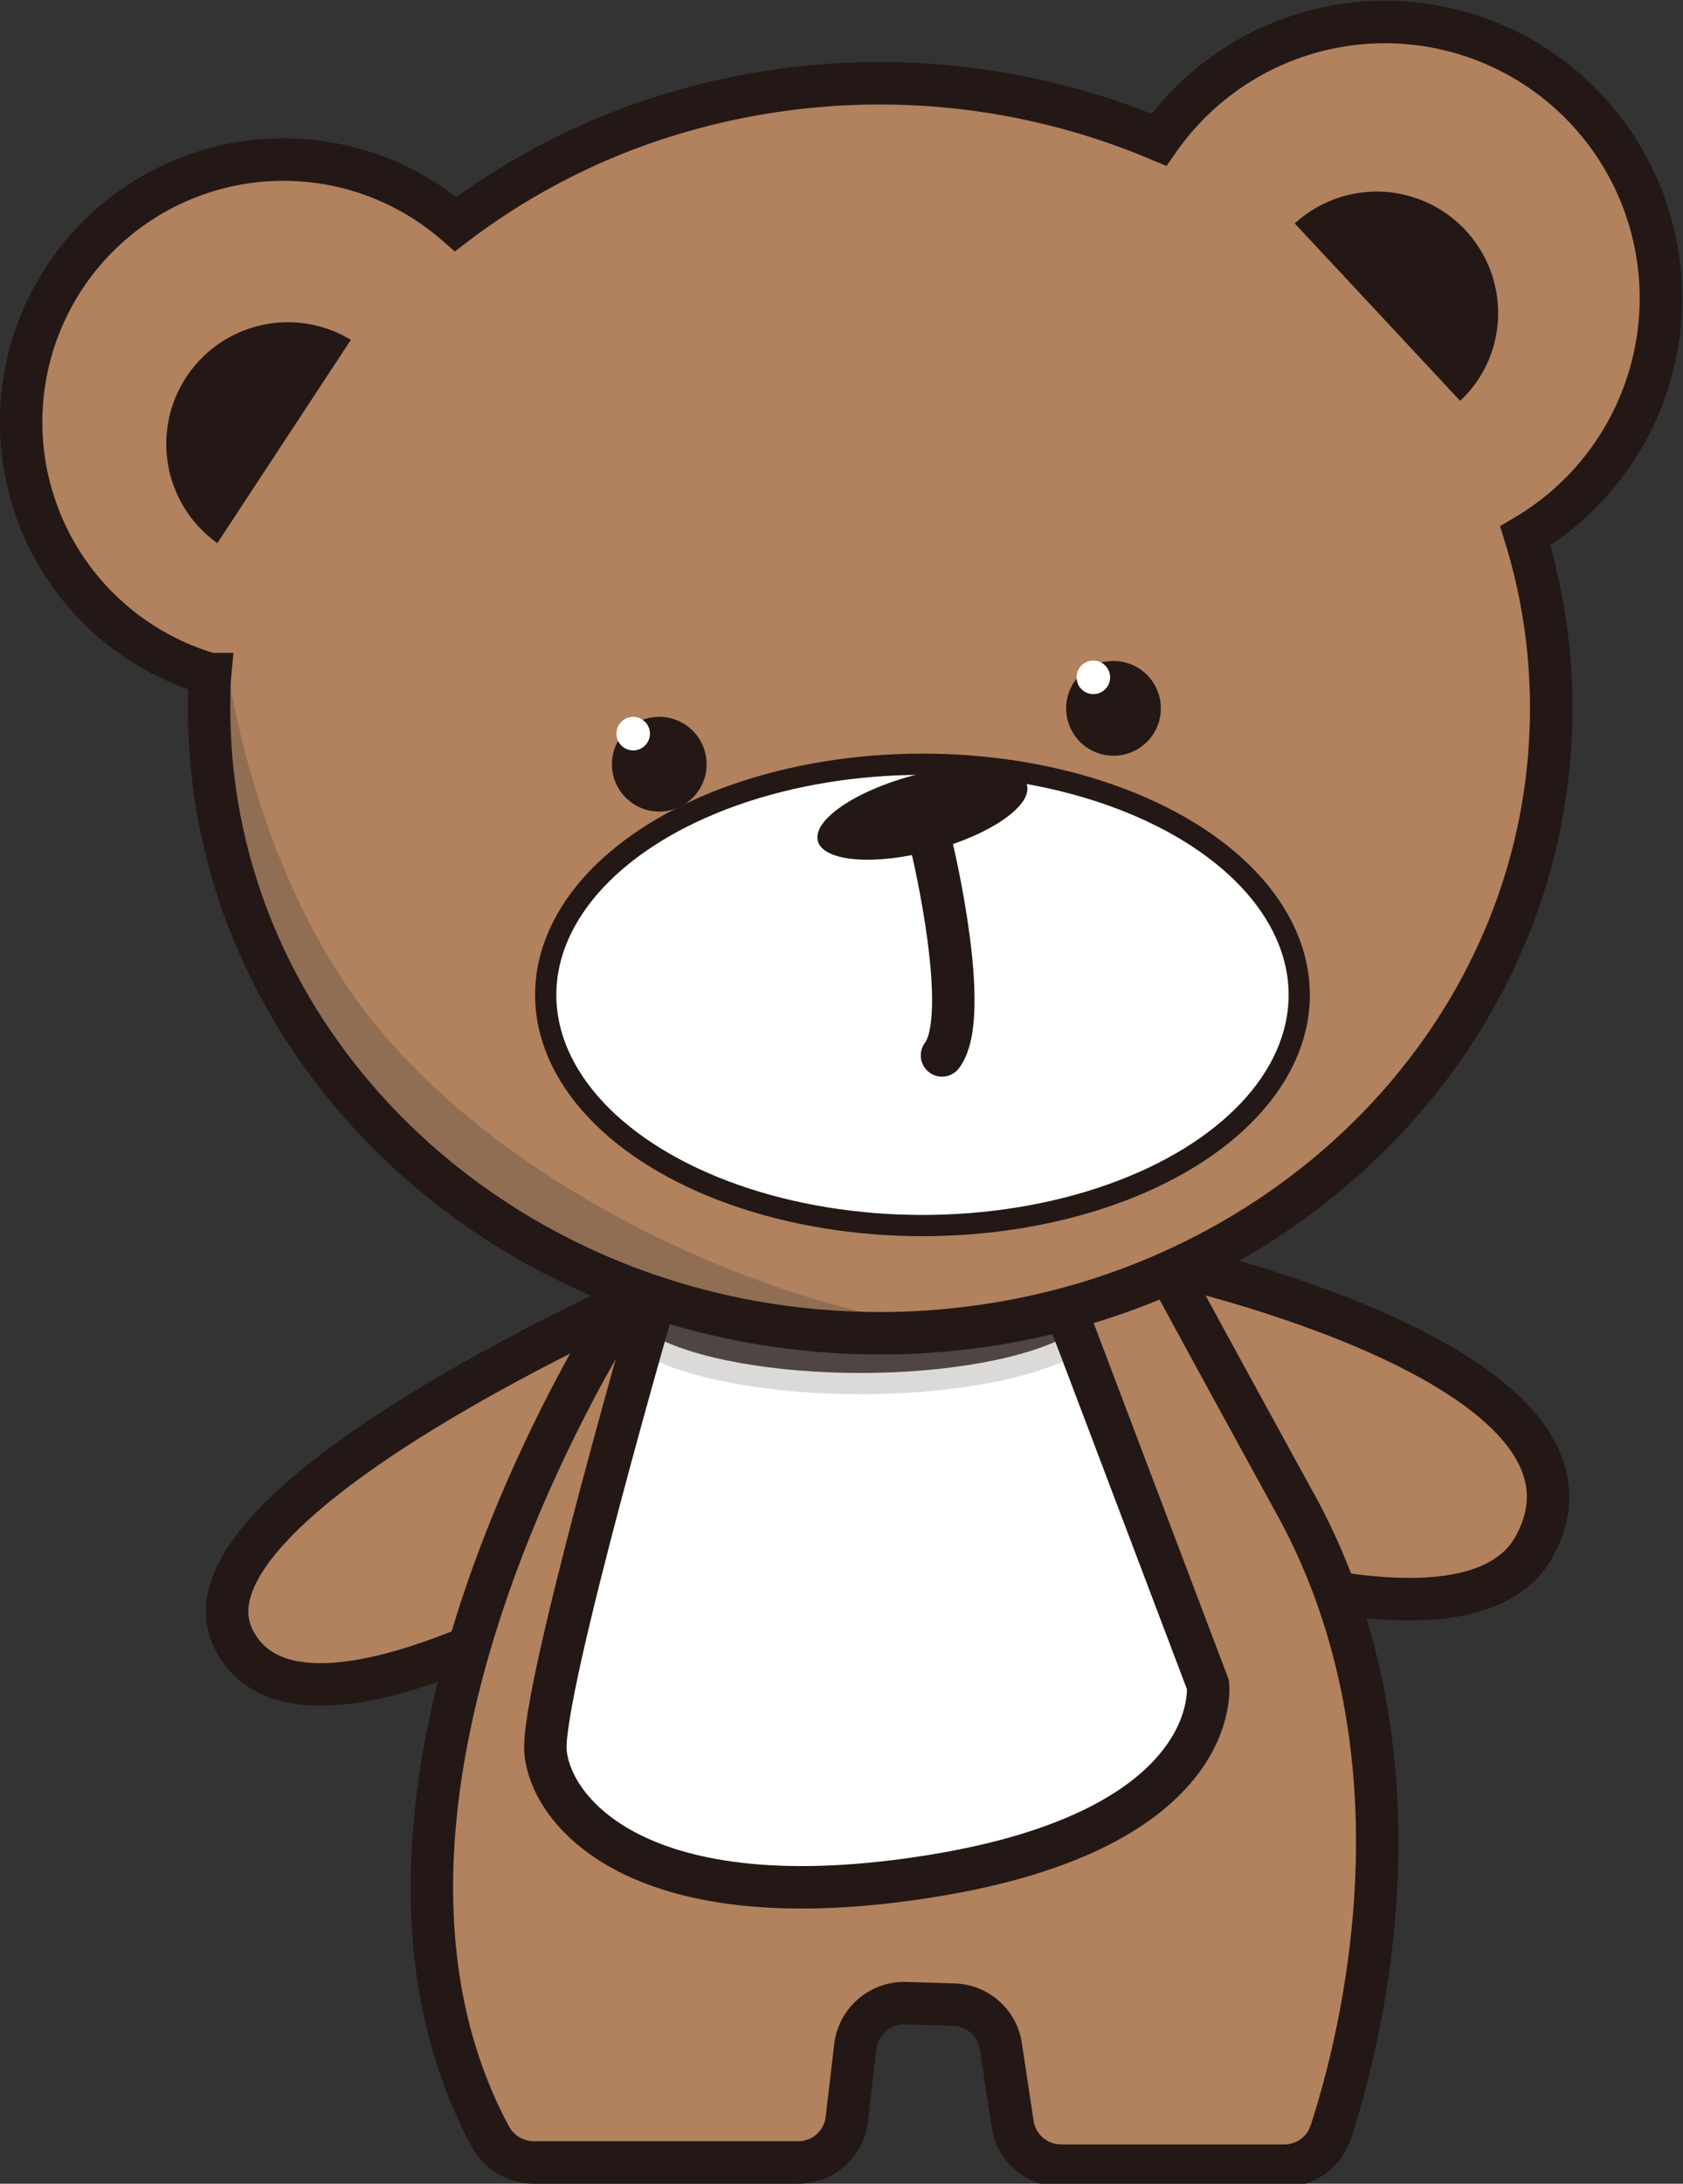 <svg xmlns="http://www.w3.org/2000/svg" xmlns:xlink="http://www.w3.org/1999/xlink" viewBox="0 0 79.29 102.81"><rect x="0" y="0" width="79.29" height="102.81" fill="#333333" stroke="none"/><defs><style>.cls-1,.cls-10,.cls-3{fill:#fff;}.cls-1,.cls-10,.cls-12,.cls-2,.cls-6{stroke:#231815;}.cls-1,.cls-10,.cls-12,.cls-2,.cls-5,.cls-6{stroke-miterlimit:10;}.cls-1,.cls-12,.cls-2,.cls-5,.cls-6{stroke-width:2px;}.cls-2,.cls-7{fill:#b2815d;}.cls-4{clip-path:url(#clip-path);}.cls-11,.cls-5{fill:#231815;}.cls-5{stroke:#fff;opacity:0.8;}.cls-12,.cls-6{fill:none;}.cls-8{clip-path:url(#clip-path-2);}.cls-9{fill:#906e54;}.cls-12{stroke-linecap:round;}</style><clipPath id="clip-path"><path class="cls-1" d="M31,60.65s-5.53,19-5.3,21.81,4.39,8.09,18.21,5.86,13-9,13-9l-6.7-17.68Z"/></clipPath><clipPath id="clip-path-2"><path class="cls-2" d="M71.86,25.23a27.33,27.33,0,0,1,1.22,8.12c0,15.16-12.32,27.63-28.15,29.24h0a32.65,32.65,0,0,1-3.45.18C24,62.77,9.85,49.6,9.85,33.35c0-.54,0-1.08.05-1.61A12.36,12.36,0,1,1,21.47,10.55a32.28,32.28,0,0,1,9.2-4.87,33.86,33.86,0,0,1,23.93.9A13,13,0,1,1,71.86,25.23Z"/></clipPath></defs><g id="레이어_2" data-name="레이어 2"><g id="레이어_1-2" data-name="레이어 1"><path class="cls-2" d="M31,60.65S7.81,70.74,11,77.16s18.81-3.63,18.81-3.63Z"/><path class="cls-2" d="M54.89,59.48S77,64.32,72.27,72.83c-3.08,5.53-17.38,0-17.38,0Z"/><path class="cls-2" d="M29.18,61.73C26.31,66.39,15.3,86,23.08,100.55a2.34,2.34,0,0,0,2.06,1.26H37.6a2.3,2.3,0,0,0,2.29-2l.41-3.5a2.32,2.32,0,0,1,2.36-2l2.29.07a2.3,2.3,0,0,1,2.21,2l.54,3.58a2.31,2.31,0,0,0,2.28,2H60.51a2.3,2.3,0,0,0,2.19-1.59c1.47-4.51,4.85-17.83-1.73-29.67C52.9,56,54.89,59.48,54.89,59.48L31,60.65A2.31,2.31,0,0,0,29.18,61.73Z"/><path class="cls-3" d="M31,60.65s-5.53,19-5.3,21.81,4.39,8.09,18.21,5.86,13-9,13-9l-6.7-17.68Z"/><g class="cls-4"><ellipse class="cls-5" cx="40.53" cy="62" rx="11.7" ry="3.64"/></g><path class="cls-6" d="M31,60.65s-5.53,19-5.3,21.81,4.39,8.09,18.21,5.86,13-9,13-9l-6.7-17.68Z"/><path class="cls-7" d="M71.86,25.23a27.33,27.33,0,0,1,1.22,8.12c0,15.16-12.32,27.63-28.15,29.24h0a32.65,32.65,0,0,1-3.45.18C24,62.77,9.85,49.6,9.85,33.35c0-.54,0-1.08.05-1.61A12.36,12.36,0,1,1,21.47,10.55a32.28,32.28,0,0,1,9.2-4.87,33.86,33.86,0,0,1,23.93.9A13,13,0,1,1,71.86,25.23Z"/><g class="cls-8"><path class="cls-9" d="M10.78,31.74S12,41.29,17.71,48.27c6.19,7.55,17.2,12.62,25.31,14C58.65,65,8.53,59.65,8,59.13S6.27,33.35,6.27,33.35l4.51-1.61"/></g><path class="cls-6" d="M71.86,25.23a27.33,27.33,0,0,1,1.22,8.12c0,15.16-12.32,27.63-28.15,29.24h0a32.65,32.65,0,0,1-3.45.18C24,62.77,9.85,49.6,9.85,33.35c0-.54,0-1.08.05-1.61A12.36,12.36,0,1,1,21.47,10.55a32.28,32.28,0,0,1,9.2-4.87,33.86,33.86,0,0,1,23.93.9A13,13,0,1,1,71.86,25.23Z"/><ellipse class="cls-10" cx="43.46" cy="46.84" rx="17.75" ry="10.86"/><ellipse class="cls-11" cx="43.46" cy="38.28" rx="5.1" ry="1.82" transform="translate(-8.43 12.55) rotate(-15)"/><circle class="cls-11" cx="31.06" cy="35.98" r="2.23"/><circle class="cls-11" cx="52.46" cy="33.35" r="2.23"/><path class="cls-12" d="M43.93,40s1.87,7.83.45,9.69"/><path class="cls-11" d="M16.53,16a5.73,5.73,0,0,0-6.29,9.57Z"/><path class="cls-11" d="M68.79,18.87A5.62,5.62,0,0,0,70.44,16,5.72,5.72,0,0,0,61,10.52Z"/><circle class="cls-3" cx="29.83" cy="34.54" r="0.79"/><circle class="cls-3" cx="51.51" cy="31.89" r="0.79"/></g></g></svg>